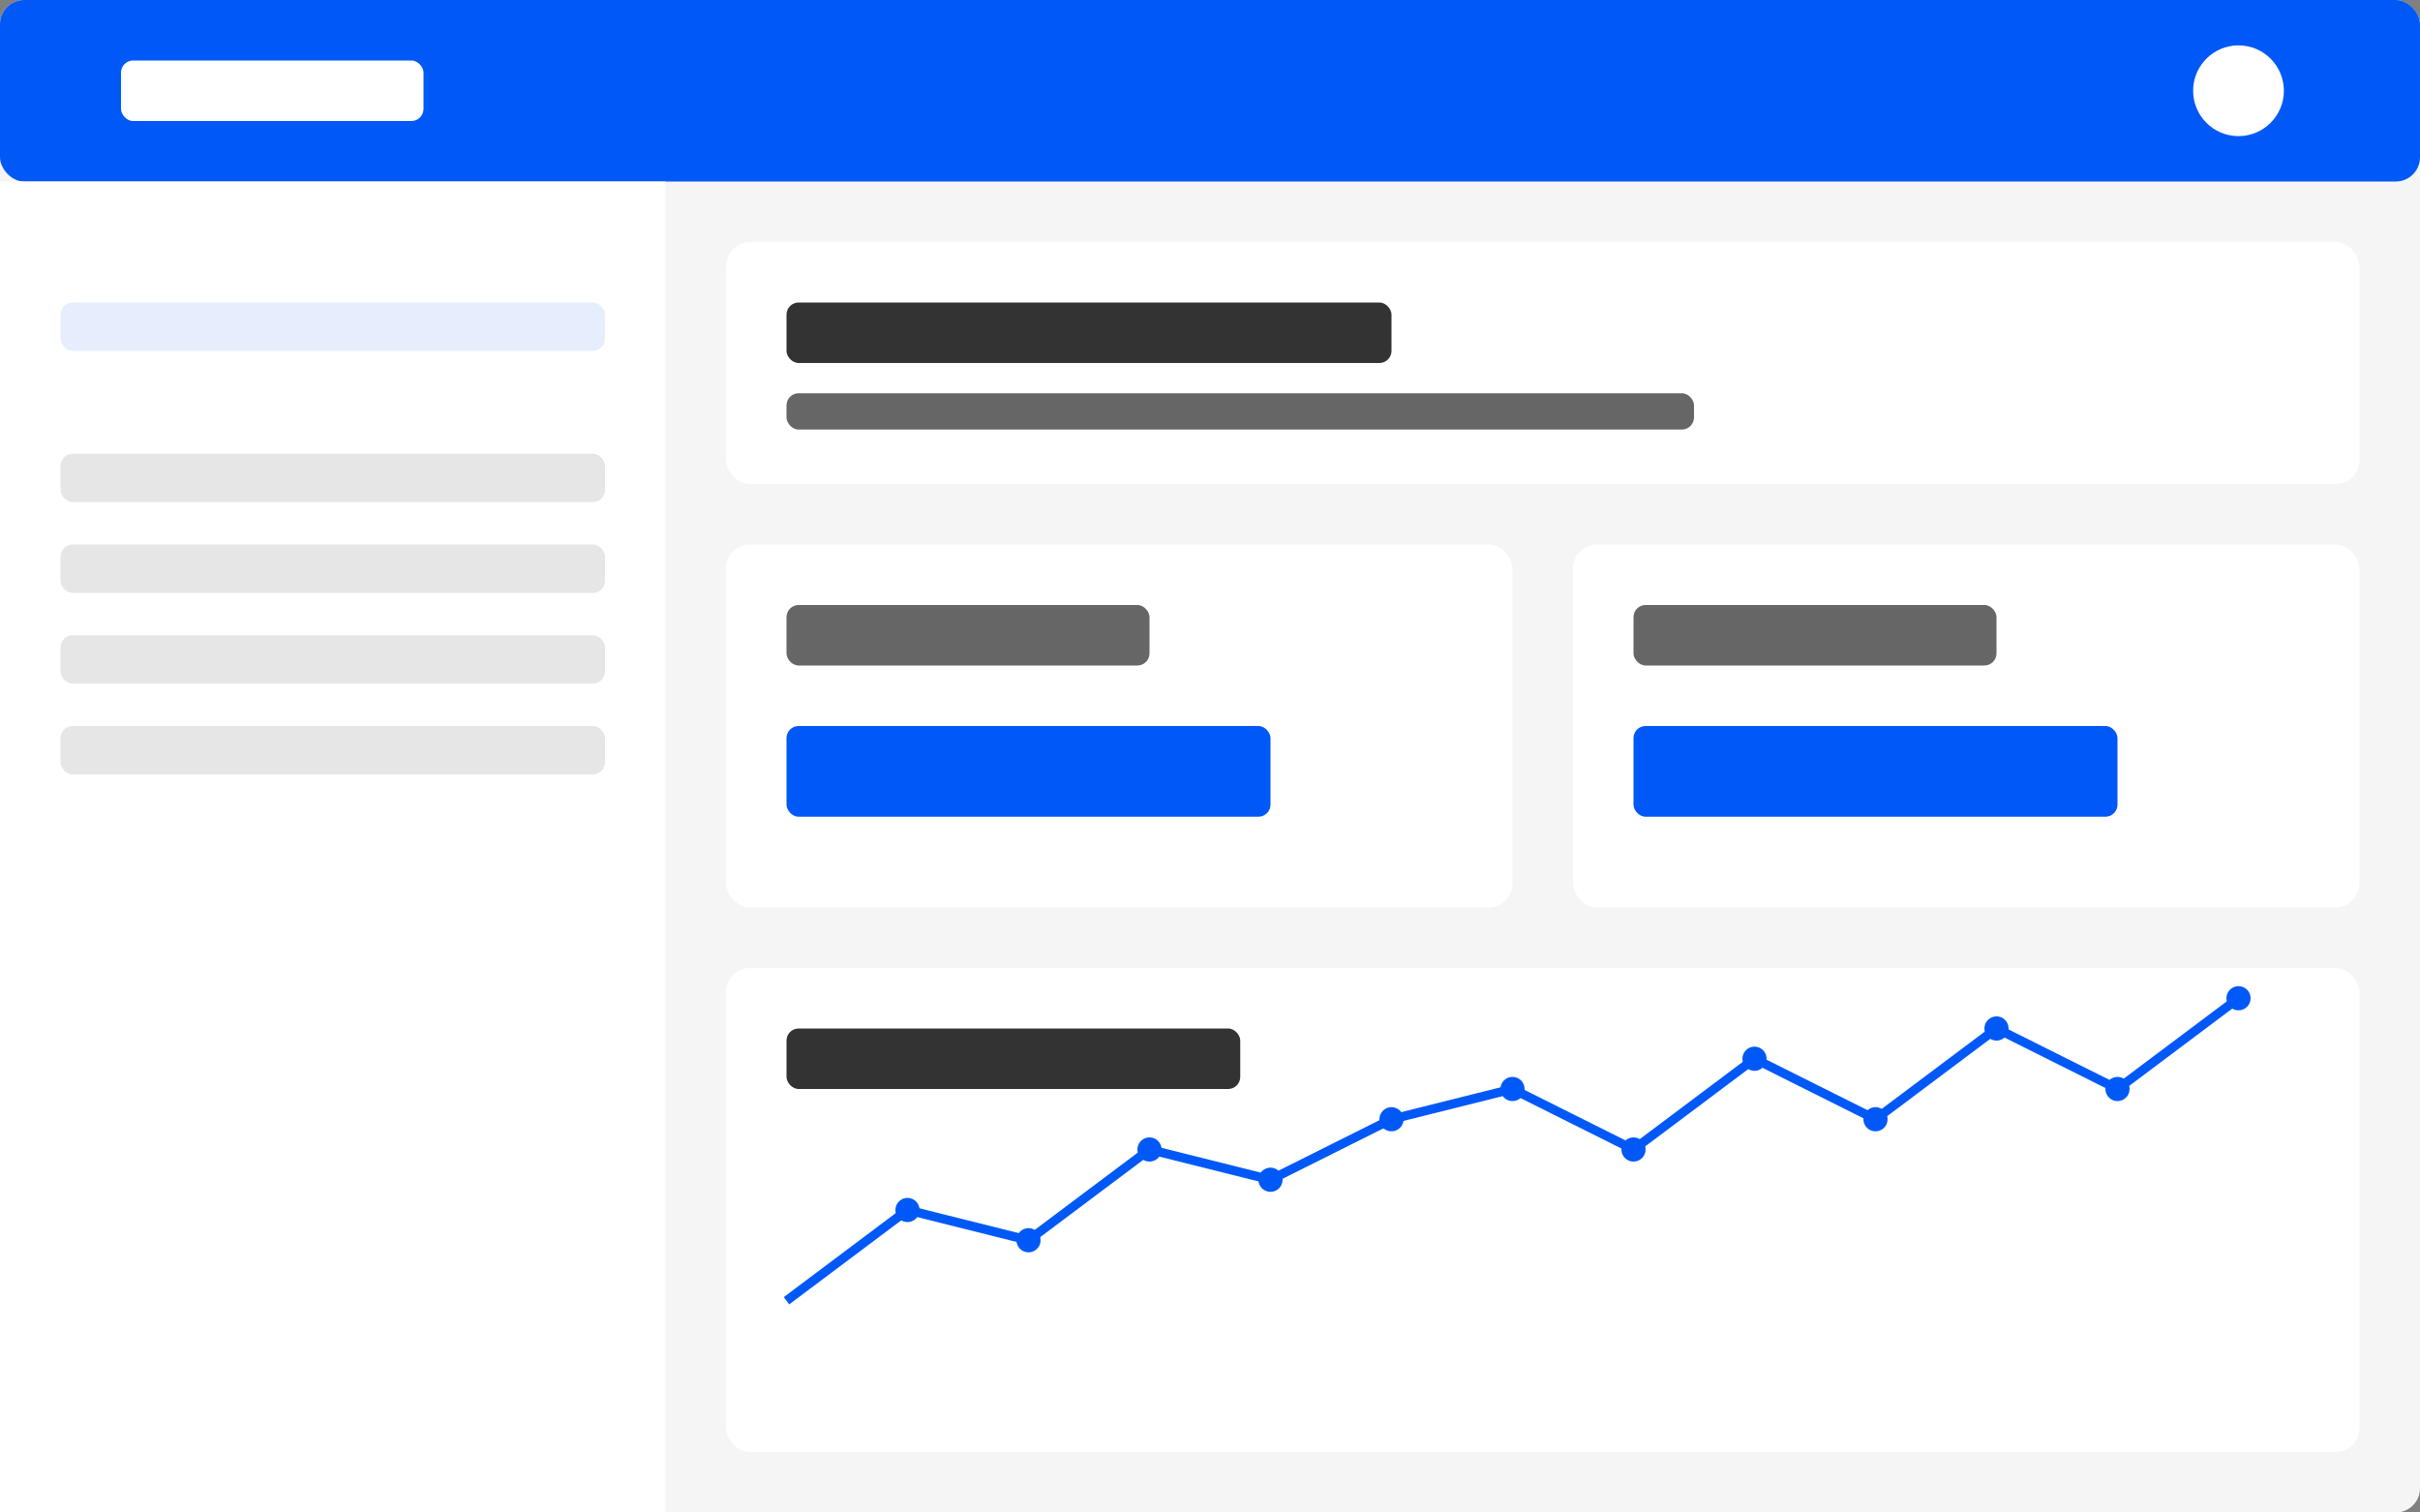 <svg width="800" height="500" viewBox="0 0 800 500" fill="none" xmlns="http://www.w3.org/2000/svg">
  <rect x="0" y="0" width="800" height="500" fill="#808080" stroke="none"/>
  <rect width="800" height="500" rx="8" fill="#F5F5F5"/>
  
  <!-- Top Navigation Bar -->
  <rect width="800" height="60" rx="8" fill="#0059F7"/>
  <rect x="40" y="20" width="100" height="20" rx="4" fill="white"/>
  <circle cx="740" cy="30" r="15" fill="white"/>
  
  <!-- Left Sidebar -->
  <rect width="220" height="440" y="60" rx="0" fill="#FFFFFF"/>
  <rect x="20" y="100" width="180" height="16" rx="4" fill="#0059F7" fill-opacity="0.1"/>
  <rect x="20" y="150" width="180" height="16" rx="4" fill="#000000" fill-opacity="0.1"/>
  <rect x="20" y="180" width="180" height="16" rx="4" fill="#000000" fill-opacity="0.1"/>
  <rect x="20" y="210" width="180" height="16" rx="4" fill="#000000" fill-opacity="0.1"/>
  <rect x="20" y="240" width="180" height="16" rx="4" fill="#000000" fill-opacity="0.1"/>
  
  <!-- Main Content Area -->
  <rect x="240" y="80" width="540" height="80" rx="8" fill="white"/>
  <rect x="260" y="100" width="200" height="20" rx="4" fill="#333333"/>
  <rect x="260" y="130" width="300" height="12" rx="4" fill="#666666"/>
  
  <!-- Stats Cards -->
  <rect x="240" y="180" width="260" height="120" rx="8" fill="white"/>
  <rect x="260" y="200" width="120" height="20" rx="4" fill="#666666"/>
  <rect x="260" y="240" width="160" height="30" rx="4" fill="#0059F7"/>
  
  <rect x="520" y="180" width="260" height="120" rx="8" fill="white"/>
  <rect x="540" y="200" width="120" height="20" rx="4" fill="#666666"/>
  <rect x="540" y="240" width="160" height="30" rx="4" fill="#0059F7"/>
  
  <!-- Activity Chart -->
  <rect x="240" y="320" width="540" height="160" rx="8" fill="white"/>
  <rect x="260" y="340" width="150" height="20" rx="4" fill="#333333"/>
  
  <!-- Chart -->
  <path d="M260 430L300 400L340 410L380 380L420 390L460 370L500 360L540 380L580 350L620 370L660 340L700 360L740 330" stroke="#0059F7" stroke-width="3"/>
  
  <!-- Points -->
  <circle cx="300" cy="400" r="4" fill="#0059F7"/>
  <circle cx="340" cy="410" r="4" fill="#0059F7"/>
  <circle cx="380" cy="380" r="4" fill="#0059F7"/>
  <circle cx="420" cy="390" r="4" fill="#0059F7"/>
  <circle cx="460" cy="370" r="4" fill="#0059F7"/>
  <circle cx="500" cy="360" r="4" fill="#0059F7"/>
  <circle cx="540" cy="380" r="4" fill="#0059F7"/>
  <circle cx="580" cy="350" r="4" fill="#0059F7"/>
  <circle cx="620" cy="370" r="4" fill="#0059F7"/>
  <circle cx="660" cy="340" r="4" fill="#0059F7"/>
  <circle cx="700" cy="360" r="4" fill="#0059F7"/>
  <circle cx="740" cy="330" r="4" fill="#0059F7"/>
</svg> 